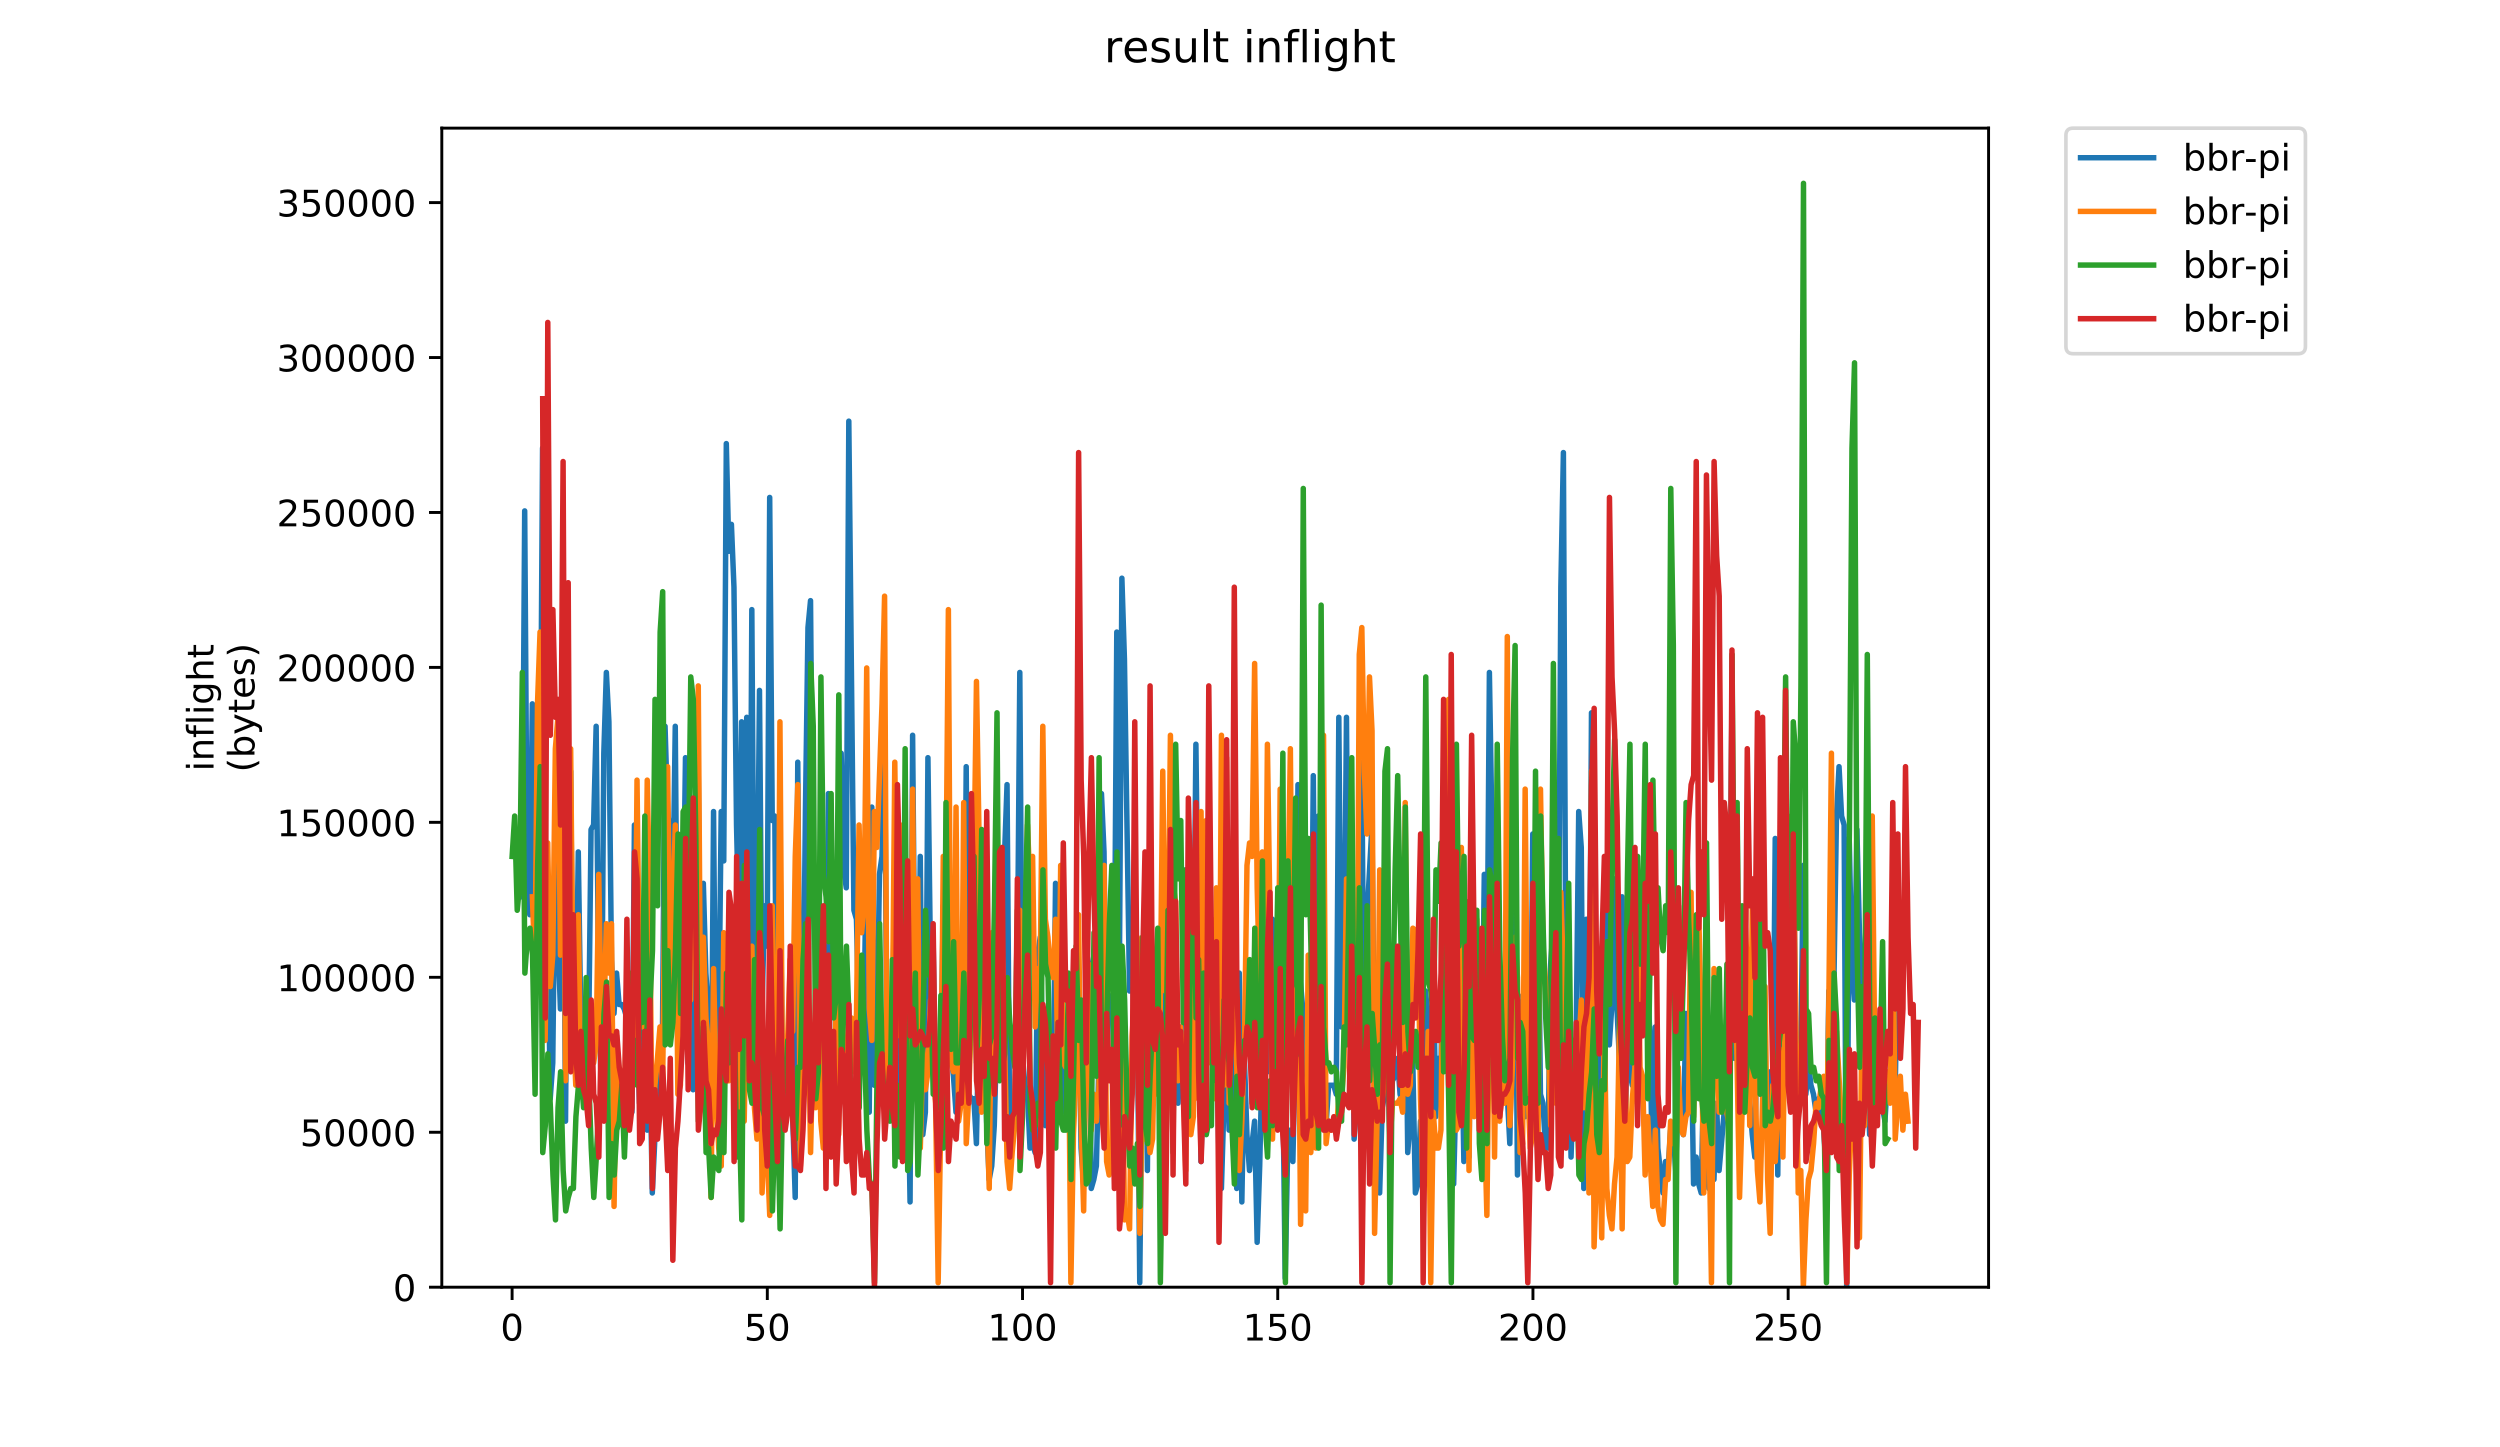 <?xml version="1.0" encoding="utf-8" standalone="no"?>
<!DOCTYPE svg PUBLIC "-//W3C//DTD SVG 1.1//EN"
  "http://www.w3.org/Graphics/SVG/1.1/DTD/svg11.dtd">
<!-- Created with matplotlib (https://matplotlib.org/) -->
<svg height="396pt" version="1.1" viewBox="0 0 684 396" width="684pt" xmlns="http://www.w3.org/2000/svg" xmlns:xlink="http://www.w3.org/1999/xlink">
 <defs>
  <style type="text/css">
*{stroke-linecap:butt;stroke-linejoin:round;}
  </style>
 </defs>
 <g id="figure_1">
  <g id="patch_1">
   <path d="M 0 396 
L 684 396 
L 684 0 
L 0 0 
z
" style="fill:#ffffff;"/>
  </g>
  <g id="axes_1">
   <g id="patch_2">
    <path d="M 120.879 352.174 
L 544.074 352.174 
L 544.074 35.062 
L 120.879 35.062 
z
" style="fill:#ffffff;"/>
   </g>
   <g id="matplotlib.axis_1">
    <g id="xtick_1">
     <g id="line2d_1">
      <defs>
       <path d="M 0 0 
L 0 3.5 
" id="mba15415f07" style="stroke:#000000;stroke-width:0.8;"/>
      </defs>
      <g>
       <use style="stroke:#000000;stroke-width:0.8;" x="140.111" xlink:href="#mba15415f07" y="352.174"/>
      </g>
     </g>
     <g id="text_1">
      <!-- 0 -->
      <defs>
       <path d="M 31.781 66.406 
Q 24.172 66.406 20.328 58.906 
Q 16.5 51.422 16.5 36.375 
Q 16.5 21.391 20.328 13.891 
Q 24.172 6.391 31.781 6.391 
Q 39.453 6.391 43.281 13.891 
Q 47.125 21.391 47.125 36.375 
Q 47.125 51.422 43.281 58.906 
Q 39.453 66.406 31.781 66.406 
z
M 31.781 74.219 
Q 44.047 74.219 50.516 64.516 
Q 56.984 54.828 56.984 36.375 
Q 56.984 17.969 50.516 8.266 
Q 44.047 -1.422 31.781 -1.422 
Q 19.531 -1.422 13.062 8.266 
Q 6.594 17.969 6.594 36.375 
Q 6.594 54.828 13.062 64.516 
Q 19.531 74.219 31.781 74.219 
z
" id="DejaVuSans-48"/>
      </defs>
      <g transform="translate(136.929 366.773)scale(0.1 -0.1)">
       <use xlink:href="#DejaVuSans-48"/>
      </g>
     </g>
    </g>
    <g id="xtick_2">
     <g id="line2d_2">
      <g>
       <use style="stroke:#000000;stroke-width:0.8;" x="209.937" xlink:href="#mba15415f07" y="352.174"/>
      </g>
     </g>
     <g id="text_2">
      <!-- 50 -->
      <defs>
       <path d="M 10.797 72.906 
L 49.516 72.906 
L 49.516 64.594 
L 19.828 64.594 
L 19.828 46.734 
Q 21.969 47.469 24.109 47.828 
Q 26.266 48.188 28.422 48.188 
Q 40.625 48.188 47.75 41.5 
Q 54.891 34.812 54.891 23.391 
Q 54.891 11.625 47.562 5.094 
Q 40.234 -1.422 26.906 -1.422 
Q 22.312 -1.422 17.547 -0.641 
Q 12.797 0.141 7.719 1.703 
L 7.719 11.625 
Q 12.109 9.234 16.797 8.062 
Q 21.484 6.891 26.703 6.891 
Q 35.156 6.891 40.078 11.328 
Q 45.016 15.766 45.016 23.391 
Q 45.016 31 40.078 35.438 
Q 35.156 39.891 26.703 39.891 
Q 22.75 39.891 18.812 39.016 
Q 14.891 38.141 10.797 36.281 
z
" id="DejaVuSans-53"/>
      </defs>
      <g transform="translate(203.574 366.773)scale(0.1 -0.1)">
       <use xlink:href="#DejaVuSans-53"/>
       <use x="63.623" xlink:href="#DejaVuSans-48"/>
      </g>
     </g>
    </g>
    <g id="xtick_3">
     <g id="line2d_3">
      <g>
       <use style="stroke:#000000;stroke-width:0.8;" x="279.763" xlink:href="#mba15415f07" y="352.174"/>
      </g>
     </g>
     <g id="text_3">
      <!-- 100 -->
      <defs>
       <path d="M 12.406 8.297 
L 28.516 8.297 
L 28.516 63.922 
L 10.984 60.406 
L 10.984 69.391 
L 28.422 72.906 
L 38.281 72.906 
L 38.281 8.297 
L 54.391 8.297 
L 54.391 0 
L 12.406 0 
z
" id="DejaVuSans-49"/>
      </defs>
      <g transform="translate(270.219 366.773)scale(0.1 -0.1)">
       <use xlink:href="#DejaVuSans-49"/>
       <use x="63.623" xlink:href="#DejaVuSans-48"/>
       <use x="127.246" xlink:href="#DejaVuSans-48"/>
      </g>
     </g>
    </g>
    <g id="xtick_4">
     <g id="line2d_4">
      <g>
       <use style="stroke:#000000;stroke-width:0.8;" x="349.589" xlink:href="#mba15415f07" y="352.174"/>
      </g>
     </g>
     <g id="text_4">
      <!-- 150 -->
      <g transform="translate(340.045 366.773)scale(0.1 -0.1)">
       <use xlink:href="#DejaVuSans-49"/>
       <use x="63.623" xlink:href="#DejaVuSans-53"/>
       <use x="127.246" xlink:href="#DejaVuSans-48"/>
      </g>
     </g>
    </g>
    <g id="xtick_5">
     <g id="line2d_5">
      <g>
       <use style="stroke:#000000;stroke-width:0.8;" x="419.414" xlink:href="#mba15415f07" y="352.174"/>
      </g>
     </g>
     <g id="text_5">
      <!-- 200 -->
      <defs>
       <path d="M 19.188 8.297 
L 53.609 8.297 
L 53.609 0 
L 7.328 0 
L 7.328 8.297 
Q 12.938 14.109 22.625 23.891 
Q 32.328 33.688 34.812 36.531 
Q 39.547 41.844 41.422 45.531 
Q 43.312 49.219 43.312 52.781 
Q 43.312 58.594 39.234 62.25 
Q 35.156 65.922 28.609 65.922 
Q 23.969 65.922 18.812 64.312 
Q 13.672 62.703 7.812 59.422 
L 7.812 69.391 
Q 13.766 71.781 18.938 73 
Q 24.125 74.219 28.422 74.219 
Q 39.75 74.219 46.484 68.547 
Q 53.219 62.891 53.219 53.422 
Q 53.219 48.922 51.531 44.891 
Q 49.859 40.875 45.406 35.406 
Q 44.188 33.984 37.641 27.219 
Q 31.109 20.453 19.188 8.297 
z
" id="DejaVuSans-50"/>
      </defs>
      <g transform="translate(409.871 366.773)scale(0.1 -0.1)">
       <use xlink:href="#DejaVuSans-50"/>
       <use x="63.623" xlink:href="#DejaVuSans-48"/>
       <use x="127.246" xlink:href="#DejaVuSans-48"/>
      </g>
     </g>
    </g>
    <g id="xtick_6">
     <g id="line2d_6">
      <g>
       <use style="stroke:#000000;stroke-width:0.8;" x="489.24" xlink:href="#mba15415f07" y="352.174"/>
      </g>
     </g>
     <g id="text_6">
      <!-- 250 -->
      <g transform="translate(479.697 366.773)scale(0.1 -0.1)">
       <use xlink:href="#DejaVuSans-50"/>
       <use x="63.623" xlink:href="#DejaVuSans-53"/>
       <use x="127.246" xlink:href="#DejaVuSans-48"/>
      </g>
     </g>
    </g>
   </g>
   <g id="matplotlib.axis_2">
    <g id="ytick_1">
     <g id="line2d_7">
      <defs>
       <path d="M 0 0 
L -3.5 0 
" id="m70fa0c1bdd" style="stroke:#000000;stroke-width:0.8;"/>
      </defs>
      <g>
       <use style="stroke:#000000;stroke-width:0.8;" x="120.879" xlink:href="#m70fa0c1bdd" y="352.174"/>
      </g>
     </g>
     <g id="text_7">
      <!-- 0 -->
      <g transform="translate(107.516 355.973)scale(0.1 -0.1)">
       <use xlink:href="#DejaVuSans-48"/>
      </g>
     </g>
    </g>
    <g id="ytick_2">
     <g id="line2d_8">
      <g>
       <use style="stroke:#000000;stroke-width:0.8;" x="120.879" xlink:href="#m70fa0c1bdd" y="309.782"/>
      </g>
     </g>
     <g id="text_8">
      <!-- 50000 -->
      <g transform="translate(82.066 313.581)scale(0.1 -0.1)">
       <use xlink:href="#DejaVuSans-53"/>
       <use x="63.623" xlink:href="#DejaVuSans-48"/>
       <use x="127.246" xlink:href="#DejaVuSans-48"/>
       <use x="190.869" xlink:href="#DejaVuSans-48"/>
       <use x="254.492" xlink:href="#DejaVuSans-48"/>
      </g>
     </g>
    </g>
    <g id="ytick_3">
     <g id="line2d_9">
      <g>
       <use style="stroke:#000000;stroke-width:0.8;" x="120.879" xlink:href="#m70fa0c1bdd" y="267.389"/>
      </g>
     </g>
     <g id="text_9">
      <!-- 100000 -->
      <g transform="translate(75.704 271.188)scale(0.1 -0.1)">
       <use xlink:href="#DejaVuSans-49"/>
       <use x="63.623" xlink:href="#DejaVuSans-48"/>
       <use x="127.246" xlink:href="#DejaVuSans-48"/>
       <use x="190.869" xlink:href="#DejaVuSans-48"/>
       <use x="254.492" xlink:href="#DejaVuSans-48"/>
       <use x="318.115" xlink:href="#DejaVuSans-48"/>
      </g>
     </g>
    </g>
    <g id="ytick_4">
     <g id="line2d_10">
      <g>
       <use style="stroke:#000000;stroke-width:0.8;" x="120.879" xlink:href="#m70fa0c1bdd" y="224.997"/>
      </g>
     </g>
     <g id="text_10">
      <!-- 150000 -->
      <g transform="translate(75.704 228.796)scale(0.1 -0.1)">
       <use xlink:href="#DejaVuSans-49"/>
       <use x="63.623" xlink:href="#DejaVuSans-53"/>
       <use x="127.246" xlink:href="#DejaVuSans-48"/>
       <use x="190.869" xlink:href="#DejaVuSans-48"/>
       <use x="254.492" xlink:href="#DejaVuSans-48"/>
       <use x="318.115" xlink:href="#DejaVuSans-48"/>
      </g>
     </g>
    </g>
    <g id="ytick_5">
     <g id="line2d_11">
      <g>
       <use style="stroke:#000000;stroke-width:0.8;" x="120.879" xlink:href="#m70fa0c1bdd" y="182.604"/>
      </g>
     </g>
     <g id="text_11">
      <!-- 200000 -->
      <g transform="translate(75.704 186.403)scale(0.1 -0.1)">
       <use xlink:href="#DejaVuSans-50"/>
       <use x="63.623" xlink:href="#DejaVuSans-48"/>
       <use x="127.246" xlink:href="#DejaVuSans-48"/>
       <use x="190.869" xlink:href="#DejaVuSans-48"/>
       <use x="254.492" xlink:href="#DejaVuSans-48"/>
       <use x="318.115" xlink:href="#DejaVuSans-48"/>
      </g>
     </g>
    </g>
    <g id="ytick_6">
     <g id="line2d_12">
      <g>
       <use style="stroke:#000000;stroke-width:0.8;" x="120.879" xlink:href="#m70fa0c1bdd" y="140.212"/>
      </g>
     </g>
     <g id="text_12">
      <!-- 250000 -->
      <g transform="translate(75.704 144.011)scale(0.1 -0.1)">
       <use xlink:href="#DejaVuSans-50"/>
       <use x="63.623" xlink:href="#DejaVuSans-53"/>
       <use x="127.246" xlink:href="#DejaVuSans-48"/>
       <use x="190.869" xlink:href="#DejaVuSans-48"/>
       <use x="254.492" xlink:href="#DejaVuSans-48"/>
       <use x="318.115" xlink:href="#DejaVuSans-48"/>
      </g>
     </g>
    </g>
    <g id="ytick_7">
     <g id="line2d_13">
      <g>
       <use style="stroke:#000000;stroke-width:0.8;" x="120.879" xlink:href="#m70fa0c1bdd" y="97.819"/>
      </g>
     </g>
     <g id="text_13">
      <!-- 300000 -->
      <defs>
       <path d="M 40.578 39.312 
Q 47.656 37.797 51.625 33 
Q 55.609 28.219 55.609 21.188 
Q 55.609 10.406 48.188 4.484 
Q 40.766 -1.422 27.094 -1.422 
Q 22.516 -1.422 17.656 -0.516 
Q 12.797 0.391 7.625 2.203 
L 7.625 11.719 
Q 11.719 9.328 16.594 8.109 
Q 21.484 6.891 26.812 6.891 
Q 36.078 6.891 40.938 10.547 
Q 45.797 14.203 45.797 21.188 
Q 45.797 27.641 41.281 31.266 
Q 36.766 34.906 28.719 34.906 
L 20.219 34.906 
L 20.219 43.016 
L 29.109 43.016 
Q 36.375 43.016 40.234 45.922 
Q 44.094 48.828 44.094 54.297 
Q 44.094 59.906 40.109 62.906 
Q 36.141 65.922 28.719 65.922 
Q 24.656 65.922 20.016 65.031 
Q 15.375 64.156 9.812 62.312 
L 9.812 71.094 
Q 15.438 72.656 20.344 73.438 
Q 25.25 74.219 29.594 74.219 
Q 40.828 74.219 47.359 69.109 
Q 53.906 64.016 53.906 55.328 
Q 53.906 49.266 50.438 45.094 
Q 46.969 40.922 40.578 39.312 
z
" id="DejaVuSans-51"/>
      </defs>
      <g transform="translate(75.704 101.618)scale(0.1 -0.1)">
       <use xlink:href="#DejaVuSans-51"/>
       <use x="63.623" xlink:href="#DejaVuSans-48"/>
       <use x="127.246" xlink:href="#DejaVuSans-48"/>
       <use x="190.869" xlink:href="#DejaVuSans-48"/>
       <use x="254.492" xlink:href="#DejaVuSans-48"/>
       <use x="318.115" xlink:href="#DejaVuSans-48"/>
      </g>
     </g>
    </g>
    <g id="ytick_8">
     <g id="line2d_14">
      <g>
       <use style="stroke:#000000;stroke-width:0.8;" x="120.879" xlink:href="#m70fa0c1bdd" y="55.427"/>
      </g>
     </g>
     <g id="text_14">
      <!-- 350000 -->
      <g transform="translate(75.704 59.226)scale(0.1 -0.1)">
       <use xlink:href="#DejaVuSans-51"/>
       <use x="63.623" xlink:href="#DejaVuSans-53"/>
       <use x="127.246" xlink:href="#DejaVuSans-48"/>
       <use x="190.869" xlink:href="#DejaVuSans-48"/>
       <use x="254.492" xlink:href="#DejaVuSans-48"/>
       <use x="318.115" xlink:href="#DejaVuSans-48"/>
      </g>
     </g>
    </g>
    <g id="text_15">
     <!-- inflight -->
     <defs>
      <path d="M 9.422 54.688 
L 18.406 54.688 
L 18.406 0 
L 9.422 0 
z
M 9.422 75.984 
L 18.406 75.984 
L 18.406 64.594 
L 9.422 64.594 
z
" id="DejaVuSans-105"/>
      <path d="M 54.891 33.016 
L 54.891 0 
L 45.906 0 
L 45.906 32.719 
Q 45.906 40.484 42.875 44.328 
Q 39.844 48.188 33.797 48.188 
Q 26.516 48.188 22.312 43.547 
Q 18.109 38.922 18.109 30.906 
L 18.109 0 
L 9.078 0 
L 9.078 54.688 
L 18.109 54.688 
L 18.109 46.188 
Q 21.344 51.125 25.703 53.562 
Q 30.078 56 35.797 56 
Q 45.219 56 50.047 50.172 
Q 54.891 44.344 54.891 33.016 
z
" id="DejaVuSans-110"/>
      <path d="M 37.109 75.984 
L 37.109 68.5 
L 28.516 68.5 
Q 23.688 68.5 21.797 66.547 
Q 19.922 64.594 19.922 59.516 
L 19.922 54.688 
L 34.719 54.688 
L 34.719 47.703 
L 19.922 47.703 
L 19.922 0 
L 10.891 0 
L 10.891 47.703 
L 2.297 47.703 
L 2.297 54.688 
L 10.891 54.688 
L 10.891 58.5 
Q 10.891 67.625 15.141 71.797 
Q 19.391 75.984 28.609 75.984 
z
" id="DejaVuSans-102"/>
      <path d="M 9.422 75.984 
L 18.406 75.984 
L 18.406 0 
L 9.422 0 
z
" id="DejaVuSans-108"/>
      <path d="M 45.406 27.984 
Q 45.406 37.75 41.375 43.109 
Q 37.359 48.484 30.078 48.484 
Q 22.859 48.484 18.828 43.109 
Q 14.797 37.75 14.797 27.984 
Q 14.797 18.266 18.828 12.891 
Q 22.859 7.516 30.078 7.516 
Q 37.359 7.516 41.375 12.891 
Q 45.406 18.266 45.406 27.984 
z
M 54.391 6.781 
Q 54.391 -7.172 48.188 -13.984 
Q 42 -20.797 29.203 -20.797 
Q 24.469 -20.797 20.266 -20.094 
Q 16.062 -19.391 12.109 -17.922 
L 12.109 -9.188 
Q 16.062 -11.328 19.922 -12.344 
Q 23.781 -13.375 27.781 -13.375 
Q 36.625 -13.375 41.016 -8.766 
Q 45.406 -4.156 45.406 5.172 
L 45.406 9.625 
Q 42.625 4.781 38.281 2.391 
Q 33.938 0 27.875 0 
Q 17.828 0 11.672 7.656 
Q 5.516 15.328 5.516 27.984 
Q 5.516 40.672 11.672 48.328 
Q 17.828 56 27.875 56 
Q 33.938 56 38.281 53.609 
Q 42.625 51.219 45.406 46.391 
L 45.406 54.688 
L 54.391 54.688 
z
" id="DejaVuSans-103"/>
      <path d="M 54.891 33.016 
L 54.891 0 
L 45.906 0 
L 45.906 32.719 
Q 45.906 40.484 42.875 44.328 
Q 39.844 48.188 33.797 48.188 
Q 26.516 48.188 22.312 43.547 
Q 18.109 38.922 18.109 30.906 
L 18.109 0 
L 9.078 0 
L 9.078 75.984 
L 18.109 75.984 
L 18.109 46.188 
Q 21.344 51.125 25.703 53.562 
Q 30.078 56 35.797 56 
Q 45.219 56 50.047 50.172 
Q 54.891 44.344 54.891 33.016 
z
" id="DejaVuSans-104"/>
      <path d="M 18.312 70.219 
L 18.312 54.688 
L 36.812 54.688 
L 36.812 47.703 
L 18.312 47.703 
L 18.312 18.016 
Q 18.312 11.328 20.141 9.422 
Q 21.969 7.516 27.594 7.516 
L 36.812 7.516 
L 36.812 0 
L 27.594 0 
Q 17.188 0 13.234 3.875 
Q 9.281 7.766 9.281 18.016 
L 9.281 47.703 
L 2.688 47.703 
L 2.688 54.688 
L 9.281 54.688 
L 9.281 70.219 
z
" id="DejaVuSans-116"/>
     </defs>
     <g transform="translate(58.426 211.018)rotate(-90)scale(0.1 -0.1)">
      <use xlink:href="#DejaVuSans-105"/>
      <use x="27.783" xlink:href="#DejaVuSans-110"/>
      <use x="91.162" xlink:href="#DejaVuSans-102"/>
      <use x="126.367" xlink:href="#DejaVuSans-108"/>
      <use x="154.15" xlink:href="#DejaVuSans-105"/>
      <use x="181.934" xlink:href="#DejaVuSans-103"/>
      <use x="245.41" xlink:href="#DejaVuSans-104"/>
      <use x="308.789" xlink:href="#DejaVuSans-116"/>
     </g>
     <!-- (bytes) -->
     <defs>
      <path d="M 31 75.875 
Q 24.469 64.656 21.281 53.656 
Q 18.109 42.672 18.109 31.391 
Q 18.109 20.125 21.312 9.062 
Q 24.516 -2 31 -13.188 
L 23.188 -13.188 
Q 15.875 -1.703 12.234 9.375 
Q 8.594 20.453 8.594 31.391 
Q 8.594 42.281 12.203 53.312 
Q 15.828 64.359 23.188 75.875 
z
" id="DejaVuSans-40"/>
      <path d="M 48.688 27.297 
Q 48.688 37.203 44.609 42.844 
Q 40.531 48.484 33.406 48.484 
Q 26.266 48.484 22.188 42.844 
Q 18.109 37.203 18.109 27.297 
Q 18.109 17.391 22.188 11.75 
Q 26.266 6.109 33.406 6.109 
Q 40.531 6.109 44.609 11.75 
Q 48.688 17.391 48.688 27.297 
z
M 18.109 46.391 
Q 20.953 51.266 25.266 53.625 
Q 29.594 56 35.594 56 
Q 45.562 56 51.781 48.094 
Q 58.016 40.188 58.016 27.297 
Q 58.016 14.406 51.781 6.484 
Q 45.562 -1.422 35.594 -1.422 
Q 29.594 -1.422 25.266 0.953 
Q 20.953 3.328 18.109 8.203 
L 18.109 0 
L 9.078 0 
L 9.078 75.984 
L 18.109 75.984 
z
" id="DejaVuSans-98"/>
      <path d="M 32.172 -5.078 
Q 28.375 -14.844 24.75 -17.812 
Q 21.141 -20.797 15.094 -20.797 
L 7.906 -20.797 
L 7.906 -13.281 
L 13.188 -13.281 
Q 16.891 -13.281 18.938 -11.516 
Q 21 -9.766 23.484 -3.219 
L 25.094 0.875 
L 2.984 54.688 
L 12.5 54.688 
L 29.594 11.922 
L 46.688 54.688 
L 56.203 54.688 
z
" id="DejaVuSans-121"/>
      <path d="M 56.203 29.594 
L 56.203 25.203 
L 14.891 25.203 
Q 15.484 15.922 20.484 11.062 
Q 25.484 6.203 34.422 6.203 
Q 39.594 6.203 44.453 7.469 
Q 49.312 8.734 54.109 11.281 
L 54.109 2.781 
Q 49.266 0.734 44.188 -0.344 
Q 39.109 -1.422 33.891 -1.422 
Q 20.797 -1.422 13.156 6.188 
Q 5.516 13.812 5.516 26.812 
Q 5.516 40.234 12.766 48.109 
Q 20.016 56 32.328 56 
Q 43.359 56 49.781 48.891 
Q 56.203 41.797 56.203 29.594 
z
M 47.219 32.234 
Q 47.125 39.594 43.094 43.984 
Q 39.062 48.391 32.422 48.391 
Q 24.906 48.391 20.391 44.141 
Q 15.875 39.891 15.188 32.172 
z
" id="DejaVuSans-101"/>
      <path d="M 44.281 53.078 
L 44.281 44.578 
Q 40.484 46.531 36.375 47.5 
Q 32.281 48.484 27.875 48.484 
Q 21.188 48.484 17.844 46.438 
Q 14.5 44.391 14.5 40.281 
Q 14.5 37.156 16.891 35.375 
Q 19.281 33.594 26.516 31.984 
L 29.594 31.297 
Q 39.156 29.25 43.188 25.516 
Q 47.219 21.781 47.219 15.094 
Q 47.219 7.469 41.188 3.016 
Q 35.156 -1.422 24.609 -1.422 
Q 20.219 -1.422 15.453 -0.562 
Q 10.688 0.297 5.422 2 
L 5.422 11.281 
Q 10.406 8.688 15.234 7.391 
Q 20.062 6.109 24.812 6.109 
Q 31.156 6.109 34.562 8.281 
Q 37.984 10.453 37.984 14.406 
Q 37.984 18.062 35.516 20.016 
Q 33.062 21.969 24.703 23.781 
L 21.578 24.516 
Q 13.234 26.266 9.516 29.906 
Q 5.812 33.547 5.812 39.891 
Q 5.812 47.609 11.281 51.797 
Q 16.75 56 26.812 56 
Q 31.781 56 36.172 55.266 
Q 40.578 54.547 44.281 53.078 
z
" id="DejaVuSans-115"/>
      <path d="M 8.016 75.875 
L 15.828 75.875 
Q 23.141 64.359 26.781 53.312 
Q 30.422 42.281 30.422 31.391 
Q 30.422 20.453 26.781 9.375 
Q 23.141 -1.703 15.828 -13.188 
L 8.016 -13.188 
Q 14.5 -2 17.703 9.062 
Q 20.906 20.125 20.906 31.391 
Q 20.906 42.672 17.703 53.656 
Q 14.5 64.656 8.016 75.875 
z
" id="DejaVuSans-41"/>
     </defs>
     <g transform="translate(69.624 211.295)rotate(-90)scale(0.1 -0.1)">
      <use xlink:href="#DejaVuSans-40"/>
      <use x="39.014" xlink:href="#DejaVuSans-98"/>
      <use x="102.49" xlink:href="#DejaVuSans-121"/>
      <use x="161.67" xlink:href="#DejaVuSans-116"/>
      <use x="200.879" xlink:href="#DejaVuSans-101"/>
      <use x="262.402" xlink:href="#DejaVuSans-115"/>
      <use x="314.502" xlink:href="#DejaVuSans-41"/>
     </g>
    </g>
   </g>
   <g id="line2d_15">
    <path clip-path="url(#pee35725777)" d="M 142.856 245.365 
L 143.554 139.784 
L 144.253 241.682 
L 144.951 250.276 
L 145.649 192.575 
L 146.347 277.285 
L 147.046 234.316 
L 147.744 231.861 
L 148.442 122.597 
L 149.14 276.058 
L 149.839 247.821 
L 150.537 300.611 
L 151.235 290.79 
L 151.933 228.178 
L 152.632 256.415 
L 153.33 276.058 
L 154.028 197.486 
L 154.727 306.75 
L 155.425 218.356 
L 156.123 210.99 
L 156.821 285.879 
L 157.52 282.196 
L 158.218 233.088 
L 158.916 279.741 
L 159.614 283.424 
L 160.313 284.651 
L 161.011 287.107 
L 161.709 226.95 
L 162.407 225.722 
L 163.106 198.713 
L 163.804 271.147 
L 164.502 298.156 
L 165.2 206.079 
L 165.899 183.981 
L 166.597 197.486 
L 167.295 262.553 
L 167.993 277.285 
L 168.692 266.236 
L 169.39 274.83 
L 170.088 274.83 
L 170.787 276.058 
L 171.485 278.513 
L 172.183 295.701 
L 172.881 304.294 
L 173.58 225.722 
L 174.278 280.968 
L 174.976 301.839 
L 175.674 251.504 
L 176.373 306.75 
L 177.071 309.205 
L 177.769 287.107 
L 178.467 326.393 
L 179.166 311.66 
L 179.864 307.977 
L 180.562 295.701 
L 181.26 280.968 
L 181.959 198.713 
L 182.657 222.039 
L 183.355 228.178 
L 184.053 247.821 
L 184.752 198.713 
L 185.45 287.107 
L 186.148 287.107 
L 186.846 257.642 
L 187.545 207.307 
L 188.243 290.79 
L 188.941 293.245 
L 189.64 298.156 
L 190.338 239.227 
L 191.036 210.99 
L 191.734 295.701 
L 192.433 241.682 
L 193.131 266.236 
L 193.829 277.285 
L 194.527 316.571 
L 195.226 222.039 
L 195.924 303.067 
L 196.622 284.651 
L 197.32 222.039 
L 198.019 235.544 
L 198.717 121.369 
L 199.415 150.833 
L 200.113 143.467 
L 200.812 160.655 
L 201.51 225.722 
L 202.208 256.415 
L 202.906 197.486 
L 203.605 256.415 
L 204.303 196.258 
L 205.001 296.928 
L 205.699 166.793 
L 206.398 273.602 
L 207.096 265.008 
L 207.794 188.892 
L 208.493 276.058 
L 209.191 247.821 
L 209.889 258.87 
L 210.587 136.101 
L 211.286 224.495 
L 211.984 223.267 
L 212.682 312.888 
L 213.38 231.861 
L 214.079 293.245 
L 214.777 306.75 
L 216.173 282.196 
L 217.57 327.62 
L 218.268 208.535 
L 218.966 301.839 
L 219.665 288.334 
L 220.363 222.039 
L 221.061 171.704 
L 221.759 164.338 
L 222.458 245.365 
L 223.156 255.187 
L 223.854 268.691 
L 224.553 256.415 
L 225.251 287.107 
L 225.949 312.888 
L 226.647 217.129 
L 227.346 271.147 
L 228.044 245.365 
L 228.742 290.79 
L 229.44 229.405 
L 230.139 206.079 
L 230.837 237.999 
L 231.535 242.91 
L 232.233 115.23 
L 233.63 249.048 
L 234.328 251.504 
L 235.026 280.968 
L 235.725 263.781 
L 236.423 277.285 
L 237.121 225.722 
L 237.819 304.294 
L 238.518 220.812 
L 239.216 296.928 
L 239.914 287.107 
L 240.612 239.227 
L 241.311 234.316 
L 242.009 198.713 
L 242.707 294.473 
L 243.406 295.701 
L 244.104 285.879 
L 244.802 239.227 
L 245.5 290.79 
L 246.199 301.839 
L 246.897 299.384 
L 247.595 312.888 
L 248.293 287.107 
L 248.992 328.848 
L 249.69 201.169 
L 250.388 279.741 
L 251.086 296.928 
L 251.785 234.316 
L 252.483 310.433 
L 253.181 304.294 
L 253.879 207.307 
L 254.578 262.553 
L 255.276 255.187 
L 255.974 300.611 
L 256.672 306.75 
L 257.371 296.928 
L 258.069 247.821 
L 258.767 257.642 
L 259.466 229.405 
L 260.164 288.334 
L 260.862 294.473 
L 261.56 304.294 
L 262.259 295.701 
L 262.957 301.839 
L 263.655 300.611 
L 264.353 209.762 
L 265.052 299.384 
L 265.75 300.611 
L 266.448 300.611 
L 267.146 312.888 
L 267.845 278.513 
L 268.543 263.781 
L 269.241 262.553 
L 269.939 306.75 
L 270.638 322.71 
L 271.336 319.027 
L 272.034 307.977 
L 273.431 256.415 
L 274.129 277.285 
L 274.827 234.316 
L 275.525 214.673 
L 276.224 306.75 
L 276.922 301.839 
L 277.62 301.839 
L 278.319 269.919 
L 279.017 183.981 
L 279.715 288.334 
L 280.413 296.928 
L 281.112 299.384 
L 281.81 314.116 
L 282.508 312.888 
L 283.206 315.344 
L 283.905 261.325 
L 284.603 256.415 
L 285.301 289.562 
L 285.999 307.977 
L 286.698 282.196 
L 287.396 306.75 
L 288.094 304.294 
L 288.792 241.682 
L 289.491 298.156 
L 290.189 306.75 
L 290.887 292.017 
L 291.585 304.294 
L 292.284 293.245 
L 292.982 301.839 
L 293.68 292.017 
L 294.378 263.781 
L 295.077 268.691 
L 295.775 314.116 
L 296.473 323.937 
L 297.172 260.098 
L 297.87 263.781 
L 298.568 325.165 
L 299.266 322.71 
L 299.965 319.027 
L 300.663 290.79 
L 301.361 217.129 
L 302.059 233.088 
L 302.758 295.701 
L 303.456 272.374 
L 304.852 274.83 
L 305.551 172.932 
L 306.249 268.691 
L 306.947 158.2 
L 307.645 180.298 
L 309.042 271.147 
L 309.74 257.642 
L 310.438 289.562 
L 311.137 272.374 
L 311.835 350.946 
L 312.533 284.651 
L 313.232 260.098 
L 313.93 320.254 
L 314.628 236.772 
L 315.326 287.107 
L 316.025 289.562 
L 316.723 288.334 
L 317.421 298.156 
L 318.119 266.236 
L 318.818 285.879 
L 319.516 287.107 
L 320.214 239.227 
L 320.912 288.334 
L 321.611 284.651 
L 322.309 301.839 
L 323.007 285.879 
L 323.705 296.928 
L 324.404 237.999 
L 325.102 262.553 
L 325.8 256.415 
L 326.498 279.741 
L 327.197 203.624 
L 328.593 317.799 
L 329.291 289.562 
L 329.99 280.968 
L 330.688 267.464 
L 331.386 273.602 
L 332.085 293.245 
L 332.783 274.83 
L 333.481 315.344 
L 334.179 325.165 
L 334.878 301.839 
L 335.576 273.602 
L 336.274 309.205 
L 336.972 305.522 
L 337.671 272.374 
L 338.369 325.165 
L 339.067 266.236 
L 339.765 328.848 
L 340.464 289.562 
L 341.162 310.433 
L 341.86 320.254 
L 342.558 312.888 
L 343.257 306.75 
L 343.955 339.897 
L 344.653 319.027 
L 345.351 288.334 
L 346.05 272.374 
L 346.748 293.245 
L 347.446 287.107 
L 348.145 251.504 
L 348.843 300.611 
L 349.541 292.017 
L 350.239 274.83 
L 350.938 293.245 
L 351.636 349.719 
L 352.334 312.888 
L 353.032 309.205 
L 353.731 317.799 
L 354.429 284.651 
L 355.127 214.673 
L 355.825 268.691 
L 356.524 277.285 
L 357.222 292.017 
L 357.92 296.928 
L 358.618 289.562 
L 359.317 212.218 
L 360.015 293.245 
L 360.713 223.267 
L 361.411 267.464 
L 362.11 295.701 
L 362.808 307.977 
L 363.506 296.928 
L 364.903 296.928 
L 365.601 299.384 
L 366.299 196.258 
L 366.998 280.968 
L 367.696 274.83 
L 368.394 196.258 
L 369.092 284.651 
L 369.791 235.544 
L 370.489 311.66 
L 371.187 301.839 
L 372.584 208.535 
L 373.282 295.701 
L 373.98 251.504 
L 375.377 225.722 
L 376.075 298.156 
L 376.773 309.205 
L 377.471 326.393 
L 378.17 303.067 
L 378.868 299.384 
L 379.566 279.741 
L 380.264 311.66 
L 380.963 295.701 
L 381.661 294.473 
L 382.359 289.562 
L 383.057 299.384 
L 383.756 301.839 
L 384.454 252.731 
L 385.152 315.344 
L 385.851 306.75 
L 386.549 290.79 
L 387.247 326.393 
L 387.945 323.937 
L 388.644 306.75 
L 389.342 317.799 
L 390.04 271.147 
L 390.738 279.741 
L 391.437 298.156 
L 392.135 262.553 
L 392.833 305.522 
L 393.531 289.562 
L 394.23 296.928 
L 394.928 234.316 
L 395.626 289.562 
L 396.324 265.008 
L 397.023 304.294 
L 397.721 323.937 
L 398.419 295.701 
L 399.117 304.294 
L 399.816 278.513 
L 400.514 317.799 
L 401.212 309.205 
L 401.911 316.571 
L 402.609 261.325 
L 403.307 278.513 
L 404.005 265.008 
L 404.704 285.879 
L 405.402 295.701 
L 406.1 239.227 
L 406.798 278.513 
L 407.497 183.981 
L 408.893 268.691 
L 409.591 228.178 
L 410.29 300.611 
L 410.988 283.424 
L 411.686 298.156 
L 412.384 299.384 
L 413.083 312.888 
L 414.479 239.227 
L 415.177 321.482 
L 415.876 277.285 
L 416.574 272.374 
L 417.272 305.522 
L 417.97 289.562 
L 418.669 304.294 
L 419.367 228.178 
L 420.065 278.513 
L 420.764 235.544 
L 421.462 299.384 
L 422.16 301.839 
L 422.858 314.116 
L 423.557 314.116 
L 424.255 263.781 
L 424.953 253.959 
L 425.651 299.384 
L 426.35 272.374 
L 427.048 160.655 
L 427.746 123.824 
L 428.444 277.285 
L 429.143 279.741 
L 429.841 316.571 
L 430.539 294.473 
L 431.237 283.424 
L 431.936 222.039 
L 432.634 231.861 
L 433.332 325.165 
L 434.03 251.504 
L 434.729 310.433 
L 435.427 195.03 
L 436.125 301.839 
L 436.824 321.482 
L 437.522 265.008 
L 438.22 309.205 
L 438.918 309.205 
L 439.617 237.999 
L 440.315 285.879 
L 441.013 274.83 
L 441.711 240.455 
L 442.41 276.058 
L 443.108 290.79 
L 443.806 245.365 
L 444.504 317.799 
L 445.203 282.196 
L 445.901 293.245 
L 446.599 296.928 
L 447.297 271.147 
L 447.996 301.839 
L 448.694 276.058 
L 449.392 273.602 
L 450.09 240.455 
L 450.789 269.919 
L 451.487 284.651 
L 452.185 326.393 
L 452.883 280.968 
L 453.582 314.116 
L 454.978 326.393 
L 455.677 317.799 
L 456.375 320.254 
L 457.073 309.205 
L 457.771 309.205 
L 458.47 320.254 
L 459.168 296.928 
L 459.866 306.75 
L 460.564 310.433 
L 461.263 277.285 
L 461.961 298.156 
L 462.659 279.741 
L 463.357 323.937 
L 464.056 316.571 
L 464.754 323.937 
L 465.452 326.393 
L 466.15 292.017 
L 466.849 314.116 
L 467.547 325.165 
L 468.245 322.71 
L 468.943 322.71 
L 469.642 301.839 
L 470.34 320.254 
L 471.736 304.294 
L 472.435 285.879 
L 473.133 296.928 
L 473.831 195.03 
L 474.53 289.562 
L 475.228 253.959 
L 475.926 307.977 
L 476.624 287.107 
L 477.323 269.919 
L 478.021 279.741 
L 478.719 301.839 
L 479.417 310.433 
L 480.116 316.571 
L 480.814 273.602 
L 481.512 298.156 
L 482.21 273.602 
L 482.909 294.473 
L 483.607 299.384 
L 484.305 293.245 
L 485.003 307.977 
L 485.702 229.405 
L 486.4 321.482 
L 487.098 246.593 
L 487.796 300.611 
L 488.495 290.79 
L 489.193 287.107 
L 489.891 278.513 
L 490.59 214.673 
L 491.288 287.107 
L 491.986 300.611 
L 492.684 289.562 
L 493.383 236.772 
L 494.081 299.384 
L 494.779 290.79 
L 495.477 296.928 
L 496.176 299.384 
L 496.874 304.294 
L 497.572 300.611 
L 498.969 307.977 
L 499.667 322.71 
L 500.365 271.147 
L 501.063 288.334 
L 501.762 268.691 
L 502.46 223.267 
L 503.158 209.762 
L 503.856 223.267 
L 504.555 225.722 
L 505.253 352.174 
L 505.951 229.405 
L 506.649 263.781 
L 507.348 273.602 
L 508.046 226.95 
L 508.744 255.187 
L 509.443 265.008 
L 510.141 303.067 
L 510.839 294.473 
L 511.537 310.433 
L 512.236 306.75 
L 512.934 298.156 
L 513.632 301.839 
L 514.33 288.334 
L 515.029 303.067 
L 515.727 306.75 
L 516.425 294.473 
L 517.123 299.384 
L 517.822 245.365 
L 518.52 298.156 
L 519.218 260.098 
L 519.218 260.098 
" style="fill:none;stroke:#1f77b4;stroke-linecap:square;stroke-width:1.5;"/>
   </g>
   <g id="line2d_16">
    <path clip-path="url(#pee35725777)" d="M 145.66 245.365 
L 146.359 265.008 
L 147.057 192.575 
L 147.755 172.932 
L 148.453 280.968 
L 149.152 284.651 
L 149.85 230.633 
L 150.548 269.919 
L 151.246 261.325 
L 151.945 204.852 
L 152.643 196.258 
L 153.341 261.325 
L 154.039 177.843 
L 154.738 295.701 
L 155.436 206.079 
L 156.134 204.852 
L 156.832 279.741 
L 157.531 296.928 
L 158.229 250.276 
L 158.927 299.384 
L 159.626 300.611 
L 160.324 289.562 
L 161.022 305.522 
L 161.72 290.79 
L 162.419 290.79 
L 163.117 285.879 
L 163.815 239.227 
L 164.513 280.968 
L 165.212 278.513 
L 165.91 252.731 
L 166.608 266.236 
L 167.306 252.731 
L 168.005 330.076 
L 168.703 283.424 
L 169.401 306.75 
L 170.099 298.156 
L 170.798 306.75 
L 171.496 268.691 
L 172.194 301.839 
L 172.892 293.245 
L 173.591 289.562 
L 174.289 213.445 
L 174.987 273.602 
L 175.685 280.968 
L 176.384 277.285 
L 177.082 213.445 
L 177.78 247.821 
L 178.479 321.482 
L 179.177 296.928 
L 179.875 289.562 
L 180.573 280.968 
L 181.272 299.384 
L 181.97 234.316 
L 182.668 209.762 
L 183.366 272.374 
L 184.763 225.722 
L 185.461 299.384 
L 186.159 296.928 
L 186.858 258.87 
L 187.556 229.405 
L 188.254 256.415 
L 188.952 273.602 
L 189.651 229.405 
L 190.349 257.642 
L 191.047 187.664 
L 191.745 292.017 
L 192.444 256.415 
L 193.142 278.513 
L 193.84 285.879 
L 194.539 327.62 
L 195.237 265.008 
L 195.935 298.156 
L 196.633 314.116 
L 197.332 319.027 
L 198.03 255.187 
L 198.728 295.701 
L 199.426 295.701 
L 200.125 250.276 
L 200.823 263.781 
L 201.521 295.701 
L 202.219 307.977 
L 202.918 274.83 
L 203.616 306.75 
L 204.314 265.008 
L 205.012 268.691 
L 205.711 258.87 
L 206.409 303.067 
L 207.107 311.66 
L 207.805 256.415 
L 208.504 326.393 
L 209.202 306.75 
L 209.9 315.344 
L 210.598 332.531 
L 211.297 247.821 
L 211.995 293.245 
L 212.693 315.344 
L 213.392 197.486 
L 214.09 298.156 
L 214.788 290.79 
L 215.486 284.651 
L 216.185 262.553 
L 216.883 282.196 
L 217.581 234.316 
L 218.279 214.673 
L 218.978 319.027 
L 219.676 282.196 
L 220.374 287.107 
L 221.072 269.919 
L 221.771 315.344 
L 222.469 283.424 
L 223.167 303.067 
L 223.865 271.147 
L 224.564 306.75 
L 225.262 314.116 
L 225.96 309.205 
L 226.658 309.205 
L 227.357 314.116 
L 228.055 307.977 
L 228.753 272.374 
L 229.452 310.433 
L 230.15 265.008 
L 230.848 292.017 
L 231.546 300.611 
L 232.245 279.741 
L 232.943 278.513 
L 233.641 293.245 
L 234.339 277.285 
L 235.038 225.722 
L 235.736 255.187 
L 236.434 247.821 
L 237.132 182.753 
L 237.831 276.058 
L 238.529 284.651 
L 239.227 222.039 
L 239.925 231.861 
L 241.322 192.575 
L 242.02 163.11 
L 242.718 301.839 
L 243.417 298.156 
L 244.115 284.651 
L 244.813 208.535 
L 245.511 266.236 
L 246.21 283.424 
L 246.908 225.722 
L 247.606 260.098 
L 248.305 251.504 
L 249.003 312.888 
L 249.701 215.901 
L 250.399 296.928 
L 251.098 240.455 
L 251.796 314.116 
L 252.494 287.107 
L 253.192 298.156 
L 253.891 293.245 
L 254.589 273.602 
L 255.287 293.245 
L 255.985 301.839 
L 256.684 350.946 
L 257.382 306.75 
L 258.08 234.316 
L 258.778 246.593 
L 259.477 166.793 
L 260.175 290.79 
L 260.873 293.245 
L 261.571 220.812 
L 262.27 306.75 
L 262.968 301.839 
L 263.666 219.584 
L 264.364 312.888 
L 265.063 299.384 
L 265.761 277.285 
L 266.459 239.227 
L 267.158 186.436 
L 267.856 228.178 
L 268.554 304.294 
L 269.252 282.196 
L 269.951 301.839 
L 270.649 325.165 
L 271.347 255.187 
L 272.045 293.245 
L 272.744 260.098 
L 273.442 294.473 
L 274.14 276.058 
L 274.838 284.651 
L 275.537 317.799 
L 276.235 325.165 
L 276.933 315.344 
L 277.631 307.977 
L 278.33 258.87 
L 279.028 249.048 
L 279.726 298.156 
L 280.424 273.602 
L 281.123 225.722 
L 281.821 242.91 
L 282.519 234.316 
L 283.218 280.968 
L 283.916 265.008 
L 284.614 265.008 
L 285.312 198.713 
L 286.011 251.504 
L 286.709 256.415 
L 287.407 266.236 
L 288.105 267.464 
L 288.804 251.504 
L 289.502 299.384 
L 290.2 236.772 
L 290.898 290.79 
L 291.597 292.017 
L 292.295 277.285 
L 292.993 350.946 
L 293.691 310.433 
L 294.39 294.473 
L 295.088 250.276 
L 295.786 306.75 
L 296.484 331.303 
L 297.183 280.968 
L 297.881 263.781 
L 298.579 309.205 
L 299.277 299.384 
L 299.976 306.75 
L 300.674 298.156 
L 301.372 251.504 
L 302.071 236.772 
L 302.769 317.799 
L 303.467 321.482 
L 304.165 315.344 
L 304.864 269.919 
L 305.562 301.839 
L 306.26 325.165 
L 306.958 276.058 
L 307.657 333.759 
L 308.355 331.303 
L 309.053 336.214 
L 309.751 283.424 
L 310.45 271.147 
L 311.148 256.415 
L 311.846 337.442 
L 312.544 300.611 
L 313.243 311.66 
L 313.941 305.522 
L 314.639 315.344 
L 315.337 311.66 
L 316.036 278.513 
L 316.734 299.384 
L 317.432 276.058 
L 318.131 210.99 
L 318.829 271.147 
L 319.527 265.008 
L 320.225 201.169 
L 320.924 241.682 
L 321.622 246.593 
L 322.32 295.701 
L 323.018 280.968 
L 323.717 292.017 
L 324.415 320.254 
L 325.113 239.227 
L 325.811 310.433 
L 326.51 305.522 
L 327.208 240.455 
L 327.906 300.611 
L 328.604 222.039 
L 329.303 295.701 
L 330.001 224.495 
L 330.699 290.79 
L 331.397 251.504 
L 332.096 300.611 
L 332.794 242.91 
L 333.492 310.433 
L 334.19 201.169 
L 334.889 296.928 
L 335.587 207.307 
L 336.285 301.839 
L 336.984 279.741 
L 337.682 217.129 
L 338.38 292.017 
L 339.078 320.254 
L 339.777 306.75 
L 340.475 285.879 
L 341.173 236.772 
L 341.871 230.633 
L 342.57 234.316 
L 343.268 181.526 
L 343.966 242.91 
L 344.664 271.147 
L 345.363 233.088 
L 346.061 289.562 
L 346.759 203.624 
L 347.457 250.276 
L 348.156 311.66 
L 348.854 287.107 
L 349.552 296.928 
L 350.25 215.901 
L 350.949 304.294 
L 351.647 295.701 
L 353.043 204.852 
L 353.742 289.562 
L 354.44 261.325 
L 355.138 255.187 
L 355.837 334.987 
L 356.535 303.067 
L 357.233 331.303 
L 357.931 261.325 
L 358.63 315.344 
L 359.328 305.522 
L 360.026 314.116 
L 360.724 307.977 
L 361.423 277.285 
L 362.121 201.169 
L 362.819 312.888 
L 363.517 306.75 
L 364.216 309.205 
L 364.914 306.75 
L 365.612 309.205 
L 366.31 300.611 
L 367.009 300.611 
L 367.707 292.017 
L 368.405 240.455 
L 369.103 276.058 
L 369.802 244.138 
L 370.5 304.294 
L 371.198 300.611 
L 371.897 179.07 
L 372.595 171.704 
L 373.293 210.99 
L 373.991 228.178 
L 374.69 185.209 
L 375.388 199.941 
L 376.086 337.442 
L 376.784 305.522 
L 377.483 237.999 
L 378.181 300.611 
L 378.879 295.701 
L 379.577 240.455 
L 380.276 312.888 
L 380.974 301.839 
L 382.37 301.839 
L 383.069 300.611 
L 383.767 304.294 
L 384.465 219.584 
L 385.163 299.384 
L 385.862 296.928 
L 386.56 253.959 
L 387.258 261.325 
L 387.956 253.959 
L 388.655 300.611 
L 389.353 325.165 
L 390.051 310.433 
L 390.75 282.196 
L 391.448 350.946 
L 392.146 304.294 
L 392.844 314.116 
L 393.543 314.116 
L 394.241 309.205 
L 394.939 241.682 
L 395.637 287.107 
L 396.336 191.347 
L 397.732 220.812 
L 398.43 309.205 
L 399.129 307.977 
L 399.827 231.861 
L 400.525 303.067 
L 401.223 257.642 
L 401.922 320.254 
L 402.62 242.91 
L 403.318 305.522 
L 404.016 251.504 
L 404.715 283.424 
L 405.413 262.553 
L 406.111 305.522 
L 406.81 332.531 
L 407.508 273.602 
L 408.206 252.731 
L 408.904 316.571 
L 409.603 265.008 
L 410.301 306.75 
L 410.999 296.928 
L 411.697 301.839 
L 412.396 174.159 
L 413.094 307.977 
L 413.792 292.017 
L 414.49 256.415 
L 415.189 267.464 
L 415.887 315.344 
L 416.585 312.888 
L 417.283 215.901 
L 417.982 296.928 
L 418.68 314.116 
L 419.378 310.433 
L 420.076 242.91 
L 420.775 315.344 
L 421.473 215.901 
L 422.171 258.87 
L 422.869 268.691 
L 423.568 280.968 
L 424.266 307.977 
L 424.964 260.098 
L 425.663 301.839 
L 426.361 284.651 
L 427.059 244.138 
L 427.757 267.464 
L 428.456 303.067 
L 429.154 304.294 
L 429.852 309.205 
L 430.55 307.977 
L 431.249 300.611 
L 432.645 273.602 
L 433.343 303.067 
L 434.042 279.741 
L 434.74 326.393 
L 435.438 210.99 
L 436.136 341.125 
L 437.533 300.611 
L 438.231 338.67 
L 438.929 277.285 
L 439.628 325.165 
L 440.326 332.531 
L 441.024 336.214 
L 441.722 323.937 
L 442.421 316.571 
L 443.119 278.513 
L 443.817 336.214 
L 444.516 285.879 
L 445.214 317.799 
L 445.912 316.571 
L 446.61 300.611 
L 447.309 292.017 
L 448.007 251.504 
L 448.705 292.017 
L 449.403 294.473 
L 450.102 321.482 
L 450.8 305.522 
L 452.196 330.076 
L 452.895 309.205 
L 453.593 330.076 
L 454.291 333.759 
L 454.989 334.987 
L 455.688 322.71 
L 456.386 322.71 
L 457.084 306.75 
L 457.782 312.888 
L 458.481 311.66 
L 459.179 292.017 
L 459.877 309.205 
L 460.576 310.433 
L 461.274 305.522 
L 461.972 304.294 
L 462.67 244.138 
L 463.369 305.522 
L 464.067 282.196 
L 464.765 249.048 
L 465.463 280.968 
L 466.162 326.393 
L 466.86 265.008 
L 468.256 350.946 
L 468.955 265.008 
L 469.653 277.285 
L 470.351 304.294 
L 471.049 300.611 
L 471.748 283.424 
L 472.446 304.294 
L 473.144 307.977 
L 473.842 255.187 
L 474.541 251.504 
L 475.937 327.62 
L 476.635 304.294 
L 477.334 250.276 
L 478.032 263.781 
L 478.73 307.977 
L 479.429 247.821 
L 480.127 292.017 
L 480.825 320.254 
L 481.523 328.848 
L 482.222 301.839 
L 482.92 269.919 
L 483.618 322.71 
L 484.316 337.442 
L 485.015 296.928 
L 485.713 317.799 
L 487.109 287.107 
L 487.808 316.571 
L 489.204 223.267 
L 489.902 271.147 
L 490.601 226.95 
L 491.997 326.393 
L 492.695 320.254 
L 493.394 352.174 
L 494.092 333.759 
L 494.79 322.71 
L 495.488 320.254 
L 496.187 312.888 
L 496.885 301.839 
L 497.583 303.067 
L 498.282 296.928 
L 498.98 294.473 
L 499.678 316.571 
L 500.376 273.602 
L 501.075 206.079 
L 501.773 309.205 
L 502.471 282.196 
L 503.868 307.977 
L 504.566 303.067 
L 505.264 350.946 
L 505.962 321.482 
L 506.661 304.294 
L 507.359 303.067 
L 508.057 309.205 
L 508.755 338.67 
L 509.454 277.285 
L 510.152 307.977 
L 510.85 258.87 
L 511.548 293.245 
L 512.247 223.267 
L 512.945 289.562 
L 513.643 295.701 
L 514.342 289.562 
L 515.04 300.611 
L 515.738 299.384 
L 516.436 293.245 
L 517.135 301.839 
L 517.833 244.138 
L 518.531 311.66 
L 519.229 301.839 
L 519.928 294.473 
L 520.626 309.205 
L 521.324 299.384 
L 522.022 306.75 
L 522.022 306.75 
" style="fill:none;stroke:#ff7f0e;stroke-linecap:square;stroke-width:1.5;"/>
   </g>
   <g id="line2d_17">
    <path clip-path="url(#pee35725777)" d="M 140.115 234.316 
L 140.813 223.267 
L 141.511 249.048 
L 142.21 241.682 
L 142.908 183.981 
L 143.606 266.236 
L 144.304 256.415 
L 145.003 253.959 
L 145.701 261.325 
L 146.399 299.384 
L 147.097 236.772 
L 147.796 209.762 
L 148.494 315.344 
L 149.192 307.977 
L 149.89 288.334 
L 150.589 303.067 
L 151.287 321.482 
L 151.985 333.759 
L 152.683 303.067 
L 153.382 293.245 
L 154.08 320.254 
L 154.778 331.303 
L 155.476 327.62 
L 156.175 325.165 
L 156.873 325.165 
L 157.571 305.522 
L 158.269 296.928 
L 158.968 294.473 
L 159.666 303.067 
L 160.364 267.464 
L 161.063 294.473 
L 161.761 314.116 
L 162.459 327.62 
L 163.157 316.571 
L 163.856 301.839 
L 164.554 305.522 
L 165.252 277.285 
L 165.95 268.691 
L 166.649 327.62 
L 167.347 312.888 
L 168.045 321.482 
L 168.743 309.205 
L 169.442 306.75 
L 170.14 296.928 
L 170.838 316.571 
L 171.536 298.156 
L 172.235 266.236 
L 172.933 288.334 
L 173.631 284.651 
L 174.329 296.928 
L 175.028 274.83 
L 175.726 279.741 
L 176.424 223.267 
L 177.123 287.107 
L 177.821 274.83 
L 178.519 260.098 
L 179.217 191.347 
L 179.916 247.821 
L 180.614 172.932 
L 181.312 161.883 
L 182.01 285.879 
L 182.709 260.098 
L 183.407 285.879 
L 184.105 279.741 
L 184.803 260.098 
L 185.502 228.178 
L 186.2 277.285 
L 186.898 222.039 
L 187.596 220.812 
L 188.295 242.91 
L 188.993 185.209 
L 189.691 191.347 
L 190.389 229.405 
L 191.088 306.75 
L 191.786 300.611 
L 192.484 280.968 
L 193.182 315.344 
L 193.881 314.116 
L 194.579 327.62 
L 195.277 316.571 
L 195.976 319.027 
L 196.674 320.254 
L 197.372 294.473 
L 198.07 315.344 
L 198.769 266.236 
L 199.467 290.79 
L 200.165 288.334 
L 200.863 274.83 
L 201.562 316.571 
L 202.26 304.294 
L 202.958 333.759 
L 203.656 236.772 
L 204.355 247.821 
L 205.053 298.156 
L 205.751 301.839 
L 206.449 262.553 
L 207.148 292.017 
L 207.846 226.95 
L 208.544 303.067 
L 209.941 307.977 
L 210.639 292.017 
L 211.337 331.303 
L 212.036 306.75 
L 212.734 303.067 
L 213.432 336.214 
L 214.13 299.384 
L 214.829 296.928 
L 215.527 284.651 
L 216.225 298.156 
L 216.923 304.294 
L 217.622 311.66 
L 218.32 292.017 
L 219.018 292.017 
L 219.716 262.553 
L 220.415 252.731 
L 221.113 290.79 
L 221.811 181.526 
L 222.509 198.713 
L 223.208 300.611 
L 223.906 293.245 
L 224.604 185.209 
L 225.302 239.227 
L 226.001 245.365 
L 226.699 257.642 
L 227.397 217.129 
L 228.095 278.513 
L 228.794 272.374 
L 229.492 190.119 
L 230.19 293.245 
L 231.587 258.87 
L 232.285 278.513 
L 232.983 314.116 
L 233.682 299.384 
L 234.38 304.294 
L 235.078 303.067 
L 235.776 261.325 
L 237.173 309.205 
L 237.871 322.71 
L 238.569 325.165 
L 239.268 350.946 
L 239.966 293.245 
L 240.664 252.731 
L 241.362 292.017 
L 242.061 303.067 
L 242.759 301.839 
L 243.457 306.75 
L 244.155 262.553 
L 244.854 319.027 
L 245.552 296.928 
L 246.25 316.571 
L 246.948 300.611 
L 247.647 204.852 
L 248.345 320.254 
L 249.043 317.799 
L 249.742 283.424 
L 250.44 266.236 
L 251.138 321.482 
L 251.836 306.75 
L 253.233 249.048 
L 253.931 266.236 
L 254.629 267.464 
L 255.328 299.384 
L 256.026 290.79 
L 256.724 303.067 
L 257.422 272.374 
L 258.121 314.116 
L 258.819 219.584 
L 259.517 277.285 
L 260.215 287.107 
L 260.914 257.642 
L 261.612 290.79 
L 262.31 290.79 
L 263.008 288.334 
L 263.707 266.236 
L 264.405 289.562 
L 265.103 293.245 
L 265.802 268.691 
L 266.5 234.316 
L 267.198 290.79 
L 267.896 273.602 
L 268.595 226.95 
L 269.293 258.87 
L 269.991 312.888 
L 270.689 285.879 
L 271.388 283.424 
L 272.086 247.821 
L 272.784 195.03 
L 273.482 295.701 
L 274.879 288.334 
L 275.577 267.464 
L 276.275 279.741 
L 276.974 287.107 
L 277.672 292.017 
L 278.37 249.048 
L 279.068 320.254 
L 279.767 305.522 
L 280.465 251.504 
L 281.163 220.812 
L 281.861 303.067 
L 282.56 309.205 
L 283.258 307.977 
L 283.956 301.839 
L 284.655 301.839 
L 285.353 237.999 
L 286.051 263.781 
L 286.749 267.464 
L 287.448 301.839 
L 288.146 311.66 
L 288.844 314.116 
L 289.542 279.741 
L 290.241 306.75 
L 290.939 309.205 
L 291.637 309.205 
L 292.335 266.236 
L 293.034 322.71 
L 293.732 294.473 
L 294.43 258.87 
L 295.128 284.651 
L 295.827 273.602 
L 296.525 305.522 
L 297.223 323.937 
L 297.921 322.71 
L 298.62 305.522 
L 299.318 255.187 
L 300.016 294.473 
L 300.715 207.307 
L 301.413 292.017 
L 302.111 289.562 
L 302.809 279.741 
L 303.508 252.731 
L 304.206 236.772 
L 304.904 309.205 
L 305.602 233.088 
L 306.301 307.977 
L 306.999 258.87 
L 307.697 273.602 
L 308.395 303.067 
L 309.094 319.027 
L 309.792 314.116 
L 310.49 323.937 
L 311.188 312.888 
L 311.887 330.076 
L 312.585 256.415 
L 313.283 305.522 
L 313.981 312.888 
L 314.68 294.473 
L 315.378 279.741 
L 316.774 253.959 
L 317.473 350.946 
L 318.171 305.522 
L 318.869 299.384 
L 319.568 249.048 
L 320.266 277.285 
L 320.964 315.344 
L 321.662 203.624 
L 322.361 240.455 
L 323.059 224.495 
L 323.757 279.741 
L 324.455 237.999 
L 325.154 305.522 
L 325.852 246.593 
L 326.55 236.772 
L 327.248 278.513 
L 327.947 262.553 
L 328.645 300.611 
L 329.343 266.236 
L 330.041 310.433 
L 330.74 306.75 
L 331.438 307.977 
L 332.136 258.87 
L 332.834 295.701 
L 333.533 288.334 
L 334.231 298.156 
L 334.929 273.602 
L 335.627 287.107 
L 336.326 290.79 
L 337.722 323.937 
L 338.421 294.473 
L 339.119 310.433 
L 339.817 293.245 
L 340.515 284.651 
L 341.214 285.879 
L 341.912 262.553 
L 342.61 301.839 
L 343.308 253.959 
L 344.007 303.067 
L 344.705 298.156 
L 345.403 235.544 
L 346.101 306.75 
L 346.8 316.571 
L 347.498 295.701 
L 348.196 307.977 
L 348.894 282.196 
L 349.593 242.91 
L 350.291 273.602 
L 350.989 206.079 
L 351.687 350.946 
L 352.386 235.544 
L 353.084 271.147 
L 353.782 268.691 
L 354.481 218.356 
L 355.179 288.334 
L 355.877 282.196 
L 356.575 133.646 
L 357.274 250.276 
L 357.972 229.405 
L 358.67 258.87 
L 359.368 298.156 
L 360.067 263.781 
L 360.765 314.116 
L 361.463 165.566 
L 362.161 280.968 
L 362.86 290.79 
L 363.558 290.79 
L 364.256 293.245 
L 364.954 292.017 
L 365.653 293.245 
L 366.351 305.522 
L 367.049 306.75 
L 367.747 280.968 
L 368.446 285.879 
L 369.144 240.455 
L 369.842 207.307 
L 370.54 303.067 
L 371.239 296.928 
L 371.937 242.91 
L 372.635 288.334 
L 373.334 305.522 
L 374.032 247.821 
L 374.73 295.701 
L 375.428 277.285 
L 376.127 287.107 
L 376.825 299.384 
L 377.523 285.879 
L 378.221 289.562 
L 378.92 210.99 
L 379.618 204.852 
L 380.316 350.946 
L 381.014 279.741 
L 381.713 237.999 
L 382.411 212.218 
L 383.109 249.048 
L 383.807 279.741 
L 384.506 220.812 
L 385.204 282.196 
L 385.902 293.245 
L 386.6 289.562 
L 387.299 282.196 
L 387.997 292.017 
L 388.695 285.879 
L 389.394 274.83 
L 390.092 185.209 
L 390.79 268.691 
L 391.488 271.147 
L 392.187 278.513 
L 392.885 237.999 
L 393.583 246.593 
L 394.281 230.633 
L 394.98 293.245 
L 395.678 263.781 
L 396.376 301.839 
L 397.074 350.946 
L 398.471 203.624 
L 399.169 258.87 
L 399.867 252.731 
L 400.566 234.316 
L 401.264 314.116 
L 401.962 246.593 
L 402.66 283.424 
L 403.359 284.651 
L 404.057 249.048 
L 404.755 312.888 
L 405.453 322.71 
L 406.152 249.048 
L 406.85 312.888 
L 407.548 237.999 
L 408.247 241.682 
L 408.945 296.928 
L 409.643 203.624 
L 410.341 260.098 
L 411.04 283.424 
L 411.738 295.701 
L 412.436 293.245 
L 413.134 289.562 
L 413.833 207.307 
L 414.531 176.615 
L 415.229 289.562 
L 415.927 279.741 
L 416.626 282.196 
L 417.324 301.839 
L 418.022 300.611 
L 418.72 300.611 
L 419.419 299.384 
L 420.117 210.99 
L 420.815 301.839 
L 421.513 223.267 
L 422.212 253.959 
L 422.91 278.513 
L 423.608 292.017 
L 424.306 283.424 
L 425.005 181.526 
L 425.703 276.058 
L 426.401 229.405 
L 427.1 311.66 
L 428.496 283.424 
L 429.194 241.682 
L 429.893 299.384 
L 430.591 284.651 
L 431.289 289.562 
L 431.987 321.482 
L 432.686 322.71 
L 433.384 312.888 
L 434.082 309.205 
L 434.78 299.384 
L 435.479 293.245 
L 436.177 276.058 
L 436.875 310.433 
L 437.573 315.344 
L 438.272 295.701 
L 438.97 298.156 
L 439.668 257.642 
L 440.366 274.83 
L 441.065 228.178 
L 441.763 202.396 
L 443.16 279.741 
L 444.556 303.067 
L 445.254 240.455 
L 445.953 203.624 
L 446.651 290.79 
L 448.047 234.316 
L 448.746 263.781 
L 449.444 251.504 
L 450.142 203.624 
L 450.84 300.611 
L 452.237 213.445 
L 452.935 253.959 
L 453.633 242.91 
L 454.332 256.415 
L 455.03 260.098 
L 455.728 247.821 
L 456.426 255.187 
L 457.125 133.646 
L 457.823 176.615 
L 458.521 350.946 
L 459.219 247.821 
L 459.918 289.562 
L 460.616 265.008 
L 461.314 219.584 
L 462.013 251.504 
L 462.711 269.919 
L 463.409 306.75 
L 464.107 250.276 
L 464.806 300.611 
L 465.504 299.384 
L 466.202 306.75 
L 466.9 230.633 
L 467.599 306.75 
L 468.297 312.888 
L 468.995 267.464 
L 469.693 294.473 
L 470.392 265.008 
L 471.09 304.294 
L 471.788 300.611 
L 472.486 263.781 
L 473.185 350.946 
L 473.883 179.07 
L 474.581 265.008 
L 475.279 219.584 
L 475.978 295.701 
L 476.676 247.821 
L 477.374 304.294 
L 478.073 288.334 
L 478.771 278.513 
L 479.469 292.017 
L 480.167 294.473 
L 480.866 217.129 
L 481.564 299.384 
L 482.262 230.633 
L 482.96 307.977 
L 483.659 304.294 
L 484.357 306.75 
L 485.055 303.067 
L 485.753 294.473 
L 487.15 282.196 
L 487.848 245.365 
L 488.546 185.209 
L 489.245 260.098 
L 489.943 287.107 
L 490.641 197.486 
L 491.339 207.307 
L 492.038 253.959 
L 492.736 187.664 
L 493.434 50.163 
L 494.132 276.058 
L 494.831 277.285 
L 495.529 293.245 
L 496.227 292.017 
L 496.926 295.701 
L 497.624 294.473 
L 498.322 299.384 
L 499.02 300.611 
L 499.719 350.946 
L 500.417 284.651 
L 501.115 312.888 
L 501.813 266.236 
L 502.512 279.741 
L 503.21 320.254 
L 503.908 317.799 
L 504.606 316.571 
L 505.305 277.285 
L 506.003 226.95 
L 506.701 122.597 
L 507.399 99.271 
L 508.098 260.098 
L 508.796 292.017 
L 509.494 269.919 
L 510.192 278.513 
L 510.891 179.07 
L 511.589 284.651 
L 512.287 309.205 
L 512.985 278.513 
L 513.684 296.928 
L 514.382 292.017 
L 515.08 257.642 
L 515.779 312.888 
L 516.477 311.66 
L 516.477 311.66 
" style="fill:none;stroke:#2ca02c;stroke-linecap:square;stroke-width:1.5;"/>
   </g>
   <g id="line2d_18">
    <path clip-path="url(#pee35725777)" d="M 148.476 109.092 
L 149.174 278.513 
L 149.872 88.221 
L 150.57 201.169 
L 151.269 166.793 
L 151.967 196.258 
L 152.665 191.347 
L 153.364 225.722 
L 154.062 126.28 
L 154.76 277.285 
L 155.458 159.427 
L 156.157 293.245 
L 156.855 250.276 
L 157.553 289.562 
L 158.251 296.928 
L 158.95 282.196 
L 159.648 298.156 
L 160.346 300.611 
L 161.044 307.977 
L 161.743 273.602 
L 162.441 299.384 
L 163.139 301.839 
L 163.837 316.571 
L 164.536 280.968 
L 165.234 306.75 
L 165.932 269.919 
L 166.63 283.424 
L 167.329 283.424 
L 168.027 285.879 
L 168.725 282.196 
L 169.424 292.017 
L 170.122 295.701 
L 170.82 307.977 
L 171.518 251.504 
L 172.217 309.205 
L 172.915 303.067 
L 173.613 233.088 
L 174.311 240.455 
L 175.01 312.888 
L 175.708 311.66 
L 176.406 282.196 
L 177.104 306.75 
L 177.803 273.602 
L 178.501 325.165 
L 179.199 298.156 
L 179.897 311.66 
L 180.596 304.294 
L 181.294 292.017 
L 181.992 304.294 
L 182.69 320.254 
L 183.389 289.562 
L 184.087 344.808 
L 184.785 314.116 
L 185.483 306.75 
L 186.88 283.424 
L 187.578 229.405 
L 188.277 298.156 
L 188.975 245.365 
L 189.673 218.356 
L 190.371 253.959 
L 191.07 309.205 
L 191.768 301.839 
L 192.466 279.741 
L 193.164 295.701 
L 193.863 298.156 
L 194.561 312.888 
L 195.259 309.205 
L 195.957 310.433 
L 196.656 306.75 
L 197.354 276.058 
L 198.052 290.79 
L 198.75 295.701 
L 199.449 244.138 
L 200.147 249.048 
L 200.845 317.799 
L 201.543 234.316 
L 202.242 287.107 
L 202.94 241.682 
L 203.638 283.424 
L 204.336 233.088 
L 205.035 295.701 
L 205.733 290.79 
L 206.431 295.701 
L 207.13 309.205 
L 207.828 255.187 
L 208.526 265.008 
L 209.224 309.205 
L 209.923 319.027 
L 210.621 247.821 
L 211.319 283.424 
L 212.716 317.799 
L 213.414 260.098 
L 214.112 303.067 
L 214.81 309.205 
L 215.509 304.294 
L 216.207 258.87 
L 216.905 306.75 
L 217.603 319.027 
L 218.302 319.027 
L 219 320.254 
L 219.698 309.205 
L 220.396 289.562 
L 221.095 251.504 
L 221.793 306.75 
L 222.491 296.928 
L 223.19 271.147 
L 223.888 290.79 
L 224.586 272.374 
L 225.284 247.821 
L 225.983 325.165 
L 226.681 261.325 
L 227.379 316.571 
L 228.077 282.196 
L 228.776 323.937 
L 229.474 307.977 
L 230.172 287.107 
L 230.87 289.562 
L 231.569 317.799 
L 232.267 274.83 
L 232.965 316.571 
L 233.663 326.393 
L 234.362 279.741 
L 235.06 311.66 
L 235.758 321.482 
L 236.456 321.482 
L 237.155 315.344 
L 237.853 325.165 
L 238.551 323.937 
L 239.249 352.174 
L 239.948 312.888 
L 240.646 290.79 
L 241.344 288.334 
L 242.043 311.66 
L 243.439 292.017 
L 244.137 303.067 
L 244.836 307.977 
L 245.534 214.673 
L 246.232 241.682 
L 246.93 317.799 
L 247.629 261.325 
L 248.327 235.544 
L 249.025 283.424 
L 249.723 276.058 
L 250.422 285.879 
L 251.12 284.651 
L 251.818 282.196 
L 252.516 283.424 
L 253.215 285.879 
L 253.913 285.879 
L 254.611 277.285 
L 255.309 252.731 
L 256.008 303.067 
L 256.706 320.254 
L 257.404 309.205 
L 258.103 287.107 
L 258.801 269.919 
L 259.499 317.799 
L 260.197 306.75 
L 261.594 311.66 
L 262.292 299.384 
L 262.99 301.839 
L 263.689 284.651 
L 264.387 289.562 
L 265.085 301.839 
L 265.783 217.129 
L 266.482 249.048 
L 267.18 295.701 
L 267.878 301.839 
L 268.576 287.107 
L 269.275 294.473 
L 269.973 222.039 
L 270.671 289.562 
L 271.369 289.562 
L 272.068 299.384 
L 272.766 280.968 
L 273.464 233.088 
L 274.162 231.861 
L 274.861 311.66 
L 275.559 305.522 
L 276.257 316.571 
L 276.956 305.522 
L 277.654 304.294 
L 278.352 240.455 
L 279.05 316.571 
L 279.749 300.611 
L 280.447 274.83 
L 281.145 261.325 
L 281.843 296.928 
L 282.542 301.839 
L 283.24 314.116 
L 283.938 319.027 
L 284.636 315.344 
L 285.335 274.83 
L 286.033 279.741 
L 286.731 293.245 
L 287.429 350.946 
L 288.128 283.424 
L 288.826 300.611 
L 289.524 279.741 
L 290.222 285.879 
L 290.921 230.633 
L 291.619 273.602 
L 292.317 271.147 
L 293.015 294.473 
L 293.714 260.098 
L 294.412 265.008 
L 295.11 123.824 
L 295.809 213.445 
L 296.507 234.316 
L 297.205 290.79 
L 297.903 235.544 
L 298.602 207.307 
L 299.3 245.365 
L 299.998 269.919 
L 300.696 267.464 
L 301.395 301.839 
L 302.093 314.116 
L 302.791 277.285 
L 303.489 295.701 
L 304.188 287.107 
L 304.886 325.165 
L 305.584 278.513 
L 306.282 336.214 
L 306.981 328.848 
L 307.679 305.522 
L 308.377 309.205 
L 309.075 314.116 
L 309.774 299.384 
L 310.472 197.486 
L 311.17 284.651 
L 311.869 321.482 
L 312.567 266.236 
L 313.265 233.088 
L 313.963 296.928 
L 314.662 187.664 
L 315.36 284.651 
L 316.058 287.107 
L 316.756 276.058 
L 317.455 277.285 
L 318.153 284.651 
L 318.851 337.442 
L 320.248 226.95 
L 320.946 321.482 
L 321.644 246.593 
L 322.342 285.879 
L 323.041 282.196 
L 323.739 299.384 
L 324.437 323.937 
L 325.135 218.356 
L 325.834 247.821 
L 326.532 255.187 
L 327.23 219.584 
L 327.928 293.245 
L 328.627 317.799 
L 329.325 296.928 
L 330.023 309.205 
L 330.722 187.664 
L 331.42 257.642 
L 332.118 290.79 
L 332.816 257.642 
L 333.515 339.897 
L 334.213 299.384 
L 334.911 283.424 
L 335.609 202.396 
L 336.308 296.928 
L 337.006 284.651 
L 337.704 160.655 
L 338.402 269.919 
L 339.101 290.79 
L 339.799 299.384 
L 341.195 280.968 
L 341.894 283.424 
L 342.592 303.067 
L 343.29 279.741 
L 343.988 299.384 
L 344.687 303.067 
L 345.385 284.651 
L 346.083 309.205 
L 346.781 258.87 
L 347.48 244.138 
L 348.178 306.75 
L 348.876 293.245 
L 349.575 309.205 
L 350.273 265.008 
L 350.971 310.433 
L 351.669 321.482 
L 353.066 242.91 
L 353.764 310.433 
L 354.462 289.562 
L 355.161 282.196 
L 355.859 278.513 
L 356.557 310.433 
L 357.255 311.66 
L 357.954 306.75 
L 358.652 307.977 
L 359.35 228.178 
L 360.048 304.294 
L 360.747 307.977 
L 361.445 269.919 
L 362.143 309.205 
L 362.841 309.205 
L 363.54 306.75 
L 364.238 309.205 
L 364.936 305.522 
L 365.635 311.66 
L 366.333 306.75 
L 367.031 304.294 
L 367.729 299.384 
L 368.428 301.839 
L 369.126 303.067 
L 369.824 258.87 
L 370.522 310.433 
L 371.221 300.611 
L 371.919 267.464 
L 372.617 350.946 
L 373.315 292.017 
L 374.014 280.968 
L 374.712 323.937 
L 375.41 298.156 
L 376.108 301.839 
L 376.807 306.75 
L 377.505 304.294 
L 378.203 306.75 
L 378.901 273.602 
L 379.6 263.781 
L 380.298 315.344 
L 380.996 292.017 
L 381.694 280.968 
L 382.393 258.87 
L 383.091 296.928 
L 383.789 296.928 
L 384.488 288.334 
L 385.186 296.928 
L 385.884 289.562 
L 386.582 274.83 
L 387.281 278.513 
L 387.979 260.098 
L 388.677 228.178 
L 389.375 350.946 
L 390.074 289.562 
L 390.772 289.562 
L 391.47 305.522 
L 392.168 251.504 
L 392.867 284.651 
L 393.565 284.651 
L 394.263 266.236 
L 394.961 191.347 
L 396.358 296.928 
L 397.056 179.07 
L 397.754 293.245 
L 398.453 233.088 
L 399.151 304.294 
L 399.849 307.977 
L 400.548 293.245 
L 401.246 258.87 
L 401.944 269.919 
L 402.642 201.169 
L 403.341 260.098 
L 404.737 309.205 
L 405.435 253.959 
L 406.832 309.205 
L 407.53 245.365 
L 408.927 304.294 
L 409.625 241.682 
L 410.323 305.522 
L 411.021 299.384 
L 411.72 299.384 
L 412.418 298.156 
L 413.116 295.701 
L 413.814 258.87 
L 414.513 271.147 
L 415.211 273.602 
L 415.909 305.522 
L 416.607 312.888 
L 417.306 326.393 
L 418.004 350.946 
L 418.702 315.344 
L 419.401 241.682 
L 420.099 300.611 
L 420.797 322.71 
L 421.495 310.433 
L 422.194 315.344 
L 422.892 315.344 
L 423.59 325.165 
L 424.288 321.482 
L 424.987 272.374 
L 425.685 255.187 
L 426.383 316.571 
L 427.081 319.027 
L 427.78 285.879 
L 428.478 314.116 
L 429.176 282.196 
L 429.874 309.205 
L 430.573 311.66 
L 431.271 279.741 
L 431.969 316.571 
L 432.667 293.245 
L 433.366 280.968 
L 434.064 277.285 
L 434.762 267.464 
L 435.46 214.673 
L 436.159 193.802 
L 436.857 271.147 
L 437.555 288.334 
L 438.254 258.87 
L 438.952 234.316 
L 439.65 249.048 
L 440.348 136.101 
L 441.047 185.209 
L 441.745 199.941 
L 442.443 223.267 
L 443.141 273.602 
L 443.84 293.245 
L 444.538 306.75 
L 445.236 283.424 
L 445.934 255.187 
L 446.633 251.504 
L 447.331 231.861 
L 448.029 307.977 
L 448.727 274.83 
L 449.426 283.424 
L 450.124 241.682 
L 450.822 246.593 
L 451.52 214.673 
L 452.219 266.236 
L 452.917 228.178 
L 453.615 299.384 
L 454.314 307.977 
L 455.012 307.977 
L 455.71 303.067 
L 456.408 304.294 
L 457.107 233.088 
L 457.805 252.731 
L 458.503 282.196 
L 459.201 242.91 
L 459.9 276.058 
L 460.598 265.008 
L 461.296 247.821 
L 461.994 224.495 
L 462.693 214.673 
L 463.391 212.218 
L 464.089 126.28 
L 464.787 253.959 
L 465.486 233.088 
L 466.184 250.276 
L 466.882 129.963 
L 467.58 177.843 
L 468.279 213.445 
L 468.977 126.28 
L 469.675 152.061 
L 470.373 163.11 
L 471.072 251.504 
L 471.77 219.584 
L 472.468 226.95 
L 473.167 293.245 
L 473.865 177.843 
L 474.563 284.651 
L 475.261 223.267 
L 475.96 304.294 
L 476.658 277.285 
L 477.356 296.928 
L 478.054 204.852 
L 478.753 247.821 
L 479.451 240.455 
L 480.149 267.464 
L 480.847 195.03 
L 481.546 251.504 
L 482.244 196.258 
L 482.942 258.87 
L 483.64 255.187 
L 484.339 260.098 
L 485.037 293.245 
L 485.735 300.611 
L 486.433 305.522 
L 487.132 207.307 
L 487.83 282.196 
L 488.528 188.892 
L 489.227 296.928 
L 489.925 304.294 
L 490.623 228.178 
L 491.321 319.027 
L 492.02 306.75 
L 492.718 299.384 
L 493.416 260.098 
L 494.114 317.799 
L 495.511 307.977 
L 496.209 306.75 
L 496.907 304.294 
L 497.606 305.522 
L 498.304 307.977 
L 499.002 309.205 
L 499.7 320.254 
L 500.399 290.79 
L 501.097 315.344 
L 501.795 277.285 
L 502.493 316.571 
L 503.192 317.799 
L 503.89 307.977 
L 504.588 332.531 
L 505.286 350.946 
L 505.985 287.107 
L 506.683 311.66 
L 507.381 288.334 
L 508.08 341.125 
L 508.778 301.839 
L 509.476 310.433 
L 510.174 303.067 
L 510.873 250.276 
L 511.571 299.384 
L 512.269 319.027 
L 512.967 303.067 
L 513.666 307.977 
L 514.364 276.058 
L 515.062 304.294 
L 515.76 292.017 
L 516.459 282.196 
L 517.157 288.334 
L 517.855 219.584 
L 518.553 276.058 
L 519.252 228.178 
L 519.95 289.562 
L 520.648 276.058 
L 521.346 209.762 
L 522.045 256.415 
L 522.743 277.285 
L 523.441 274.83 
L 524.139 314.116 
L 524.838 279.741 
L 524.838 279.741 
" style="fill:none;stroke:#d62728;stroke-linecap:square;stroke-width:1.5;"/>
   </g>
   <g id="patch_3">
    <path d="M 120.879 352.174 
L 120.879 35.062 
" style="fill:none;stroke:#000000;stroke-linecap:square;stroke-linejoin:miter;stroke-width:0.8;"/>
   </g>
   <g id="patch_4">
    <path d="M 544.074 352.174 
L 544.074 35.062 
" style="fill:none;stroke:#000000;stroke-linecap:square;stroke-linejoin:miter;stroke-width:0.8;"/>
   </g>
   <g id="patch_5">
    <path d="M 120.879 352.174 
L 544.074 352.174 
" style="fill:none;stroke:#000000;stroke-linecap:square;stroke-linejoin:miter;stroke-width:0.8;"/>
   </g>
   <g id="patch_6">
    <path d="M 120.879 35.062 
L 544.074 35.062 
" style="fill:none;stroke:#000000;stroke-linecap:square;stroke-linejoin:miter;stroke-width:0.8;"/>
   </g>
   <g id="legend_1">
    <g id="patch_7">
     <path d="M 567.234 96.775 
L 628.766 96.775 
Q 630.766 96.775 630.766 94.775 
L 630.766 37.062 
Q 630.766 35.062 628.766 35.062 
L 567.234 35.062 
Q 565.234 35.062 565.234 37.062 
L 565.234 94.775 
Q 565.234 96.775 567.234 96.775 
z
" style="fill:#ffffff;opacity:0.8;stroke:#cccccc;stroke-linejoin:miter;"/>
    </g>
    <g id="line2d_19">
     <path d="M 569.234 43.161 
L 589.234 43.161 
" style="fill:none;stroke:#1f77b4;stroke-linecap:square;stroke-width:1.5;"/>
    </g>
    <g id="line2d_20"/>
    <g id="text_16">
     <!-- bbr-pi -->
     <defs>
      <path d="M 41.109 46.297 
Q 39.594 47.172 37.812 47.578 
Q 36.031 48 33.891 48 
Q 26.266 48 22.188 43.047 
Q 18.109 38.094 18.109 28.812 
L 18.109 0 
L 9.078 0 
L 9.078 54.688 
L 18.109 54.688 
L 18.109 46.188 
Q 20.953 51.172 25.484 53.578 
Q 30.031 56 36.531 56 
Q 37.453 56 38.578 55.875 
Q 39.703 55.766 41.062 55.516 
z
" id="DejaVuSans-114"/>
      <path d="M 4.891 31.391 
L 31.203 31.391 
L 31.203 23.391 
L 4.891 23.391 
z
" id="DejaVuSans-45"/>
      <path d="M 18.109 8.203 
L 18.109 -20.797 
L 9.078 -20.797 
L 9.078 54.688 
L 18.109 54.688 
L 18.109 46.391 
Q 20.953 51.266 25.266 53.625 
Q 29.594 56 35.594 56 
Q 45.562 56 51.781 48.094 
Q 58.016 40.188 58.016 27.297 
Q 58.016 14.406 51.781 6.484 
Q 45.562 -1.422 35.594 -1.422 
Q 29.594 -1.422 25.266 0.953 
Q 20.953 3.328 18.109 8.203 
z
M 48.688 27.297 
Q 48.688 37.203 44.609 42.844 
Q 40.531 48.484 33.406 48.484 
Q 26.266 48.484 22.188 42.844 
Q 18.109 37.203 18.109 27.297 
Q 18.109 17.391 22.188 11.75 
Q 26.266 6.109 33.406 6.109 
Q 40.531 6.109 44.609 11.75 
Q 48.688 17.391 48.688 27.297 
z
" id="DejaVuSans-112"/>
     </defs>
     <g transform="translate(597.234 46.661)scale(0.1 -0.1)">
      <use xlink:href="#DejaVuSans-98"/>
      <use x="63.477" xlink:href="#DejaVuSans-98"/>
      <use x="126.953" xlink:href="#DejaVuSans-114"/>
      <use x="167.973" xlink:href="#DejaVuSans-45"/>
      <use x="204.057" xlink:href="#DejaVuSans-112"/>
      <use x="267.533" xlink:href="#DejaVuSans-105"/>
     </g>
    </g>
    <g id="line2d_21">
     <path d="M 569.234 57.839 
L 589.234 57.839 
" style="fill:none;stroke:#ff7f0e;stroke-linecap:square;stroke-width:1.5;"/>
    </g>
    <g id="line2d_22"/>
    <g id="text_17">
     <!-- bbr-pi -->
     <g transform="translate(597.234 61.339)scale(0.1 -0.1)">
      <use xlink:href="#DejaVuSans-98"/>
      <use x="63.477" xlink:href="#DejaVuSans-98"/>
      <use x="126.953" xlink:href="#DejaVuSans-114"/>
      <use x="167.973" xlink:href="#DejaVuSans-45"/>
      <use x="204.057" xlink:href="#DejaVuSans-112"/>
      <use x="267.533" xlink:href="#DejaVuSans-105"/>
     </g>
    </g>
    <g id="line2d_23">
     <path d="M 569.234 72.517 
L 589.234 72.517 
" style="fill:none;stroke:#2ca02c;stroke-linecap:square;stroke-width:1.5;"/>
    </g>
    <g id="line2d_24"/>
    <g id="text_18">
     <!-- bbr-pi -->
     <g transform="translate(597.234 76.017)scale(0.1 -0.1)">
      <use xlink:href="#DejaVuSans-98"/>
      <use x="63.477" xlink:href="#DejaVuSans-98"/>
      <use x="126.953" xlink:href="#DejaVuSans-114"/>
      <use x="167.973" xlink:href="#DejaVuSans-45"/>
      <use x="204.057" xlink:href="#DejaVuSans-112"/>
      <use x="267.533" xlink:href="#DejaVuSans-105"/>
     </g>
    </g>
    <g id="line2d_25">
     <path d="M 569.234 87.195 
L 589.234 87.195 
" style="fill:none;stroke:#d62728;stroke-linecap:square;stroke-width:1.5;"/>
    </g>
    <g id="line2d_26"/>
    <g id="text_19">
     <!-- bbr-pi -->
     <g transform="translate(597.234 90.695)scale(0.1 -0.1)">
      <use xlink:href="#DejaVuSans-98"/>
      <use x="63.477" xlink:href="#DejaVuSans-98"/>
      <use x="126.953" xlink:href="#DejaVuSans-114"/>
      <use x="167.973" xlink:href="#DejaVuSans-45"/>
      <use x="204.057" xlink:href="#DejaVuSans-112"/>
      <use x="267.533" xlink:href="#DejaVuSans-105"/>
     </g>
    </g>
   </g>
  </g>
  <g id="text_20">
   <!-- result inflight -->
   <defs>
    <path d="M 8.5 21.578 
L 8.5 54.688 
L 17.484 54.688 
L 17.484 21.922 
Q 17.484 14.156 20.5 10.266 
Q 23.531 6.391 29.594 6.391 
Q 36.859 6.391 41.078 11.031 
Q 45.312 15.672 45.312 23.688 
L 45.312 54.688 
L 54.297 54.688 
L 54.297 0 
L 45.312 0 
L 45.312 8.406 
Q 42.047 3.422 37.719 1 
Q 33.406 -1.422 27.688 -1.422 
Q 18.266 -1.422 13.375 4.438 
Q 8.5 10.297 8.5 21.578 
z
M 31.109 56 
z
" id="DejaVuSans-117"/>
    <path id="DejaVuSans-32"/>
   </defs>
   <g transform="translate(302.11 17.038)scale(0.12 -0.12)">
    <use xlink:href="#DejaVuSans-114"/>
    <use x="41.082" xlink:href="#DejaVuSans-101"/>
    <use x="102.605" xlink:href="#DejaVuSans-115"/>
    <use x="154.705" xlink:href="#DejaVuSans-117"/>
    <use x="218.084" xlink:href="#DejaVuSans-108"/>
    <use x="245.867" xlink:href="#DejaVuSans-116"/>
    <use x="285.076" xlink:href="#DejaVuSans-32"/>
    <use x="316.863" xlink:href="#DejaVuSans-105"/>
    <use x="344.646" xlink:href="#DejaVuSans-110"/>
    <use x="408.025" xlink:href="#DejaVuSans-102"/>
    <use x="443.23" xlink:href="#DejaVuSans-108"/>
    <use x="471.014" xlink:href="#DejaVuSans-105"/>
    <use x="498.797" xlink:href="#DejaVuSans-103"/>
    <use x="562.273" xlink:href="#DejaVuSans-104"/>
    <use x="625.652" xlink:href="#DejaVuSans-116"/>
   </g>
  </g>
 </g>
 <defs>
  <clipPath id="pee35725777">
   <rect height="317.112" width="423.195" x="120.879" y="35.062"/>
  </clipPath>
 </defs>
</svg>
